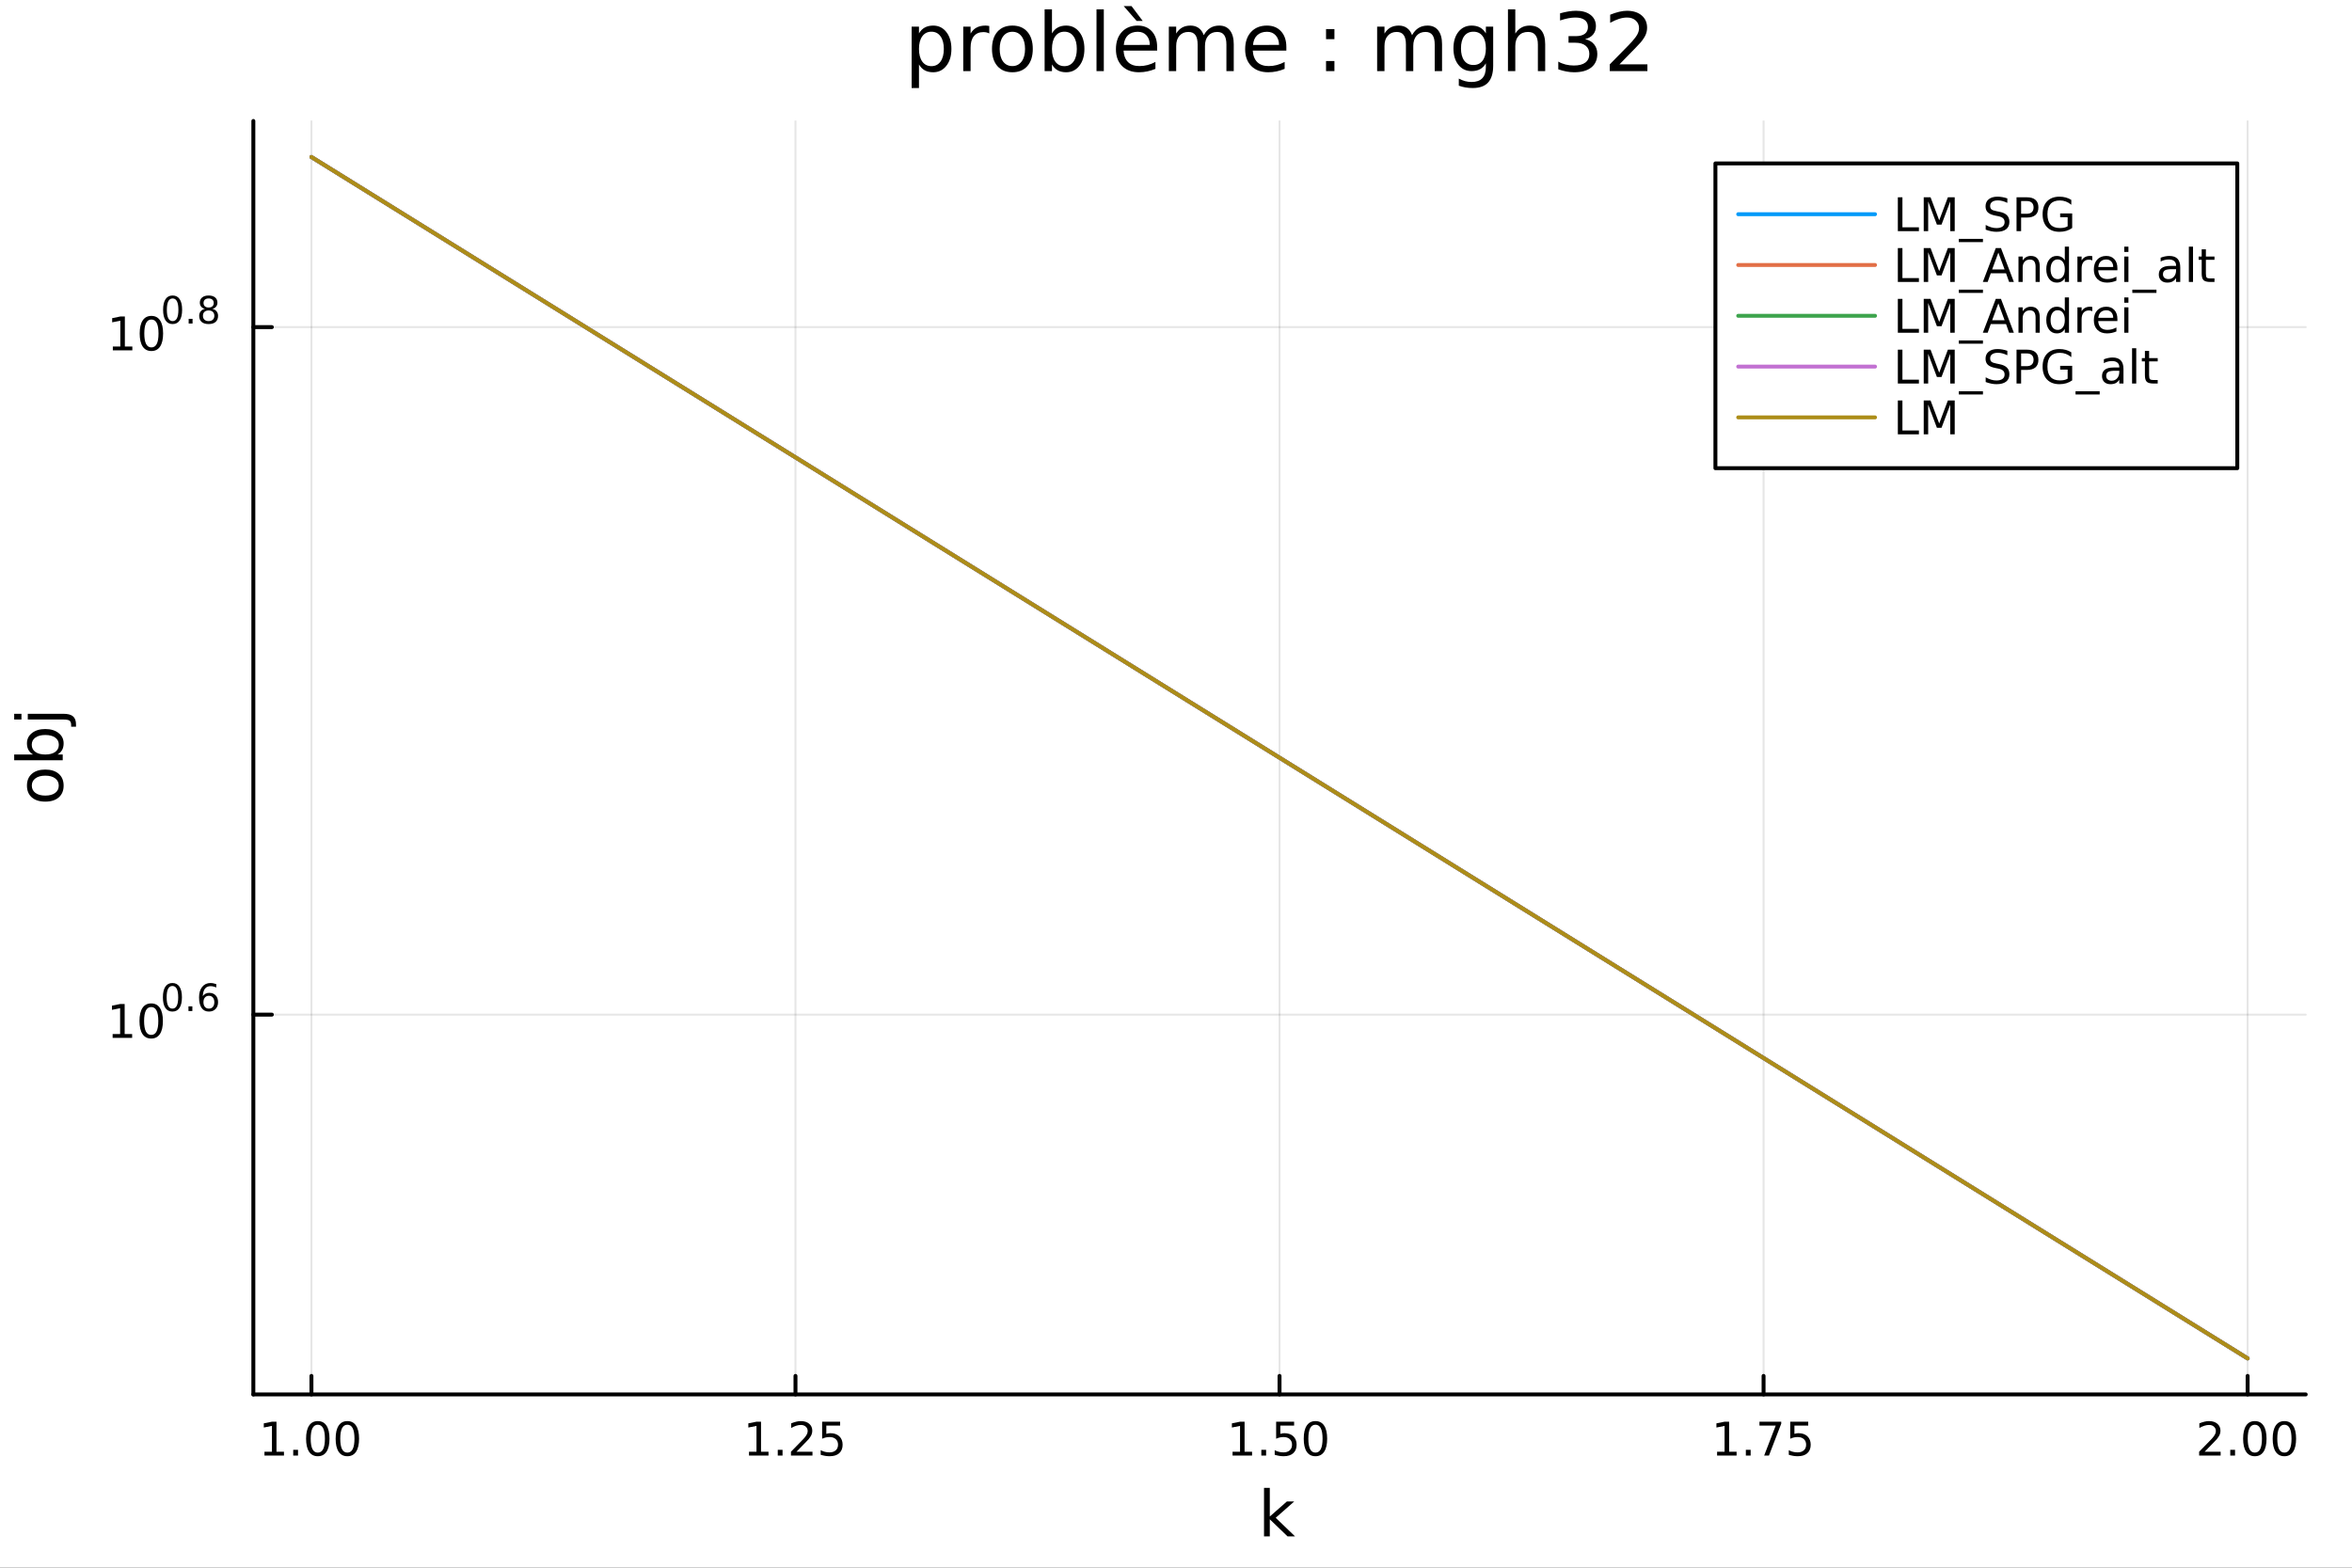 <?xml version="1.0" encoding="utf-8"?>
<svg xmlns="http://www.w3.org/2000/svg" xmlns:xlink="http://www.w3.org/1999/xlink" width="600" height="400" viewBox="0 0 2400 1600">
<rect x="0" y="0" width="2400" height="1600" fill="#333333" stroke="none"/>
<defs>
  <clipPath id="clip770">
    <rect x="0" y="0" width="2400" height="1600"/>
  </clipPath>
</defs>
<path clip-path="url(#clip770)" d="M0 1600 L2400 1600 L2400 0 L0 0  Z" fill="#ffffff" fill-rule="evenodd" fill-opacity="1"/>
<defs>
  <clipPath id="clip771">
    <rect x="480" y="0" width="1681" height="1600"/>
  </clipPath>
</defs>
<path clip-path="url(#clip770)" d="M258.519 1423.18 L2352.76 1423.18 L2352.76 123.472 L258.519 123.472  Z" fill="#ffffff" fill-rule="evenodd" fill-opacity="1"/>
<defs>
  <clipPath id="clip772">
    <rect x="258" y="123" width="2095" height="1301"/>
  </clipPath>
</defs>
<polyline clip-path="url(#clip772)" style="stroke:#000000; stroke-linecap:round; stroke-linejoin:round; stroke-width:2; stroke-opacity:0.1; fill:none" points="317.79,1423.18 317.79,123.472 "/>
<polyline clip-path="url(#clip772)" style="stroke:#000000; stroke-linecap:round; stroke-linejoin:round; stroke-width:2; stroke-opacity:0.1; fill:none" points="811.714,1423.18 811.714,123.472 "/>
<polyline clip-path="url(#clip772)" style="stroke:#000000; stroke-linecap:round; stroke-linejoin:round; stroke-width:2; stroke-opacity:0.1; fill:none" points="1305.64,1423.18 1305.64,123.472 "/>
<polyline clip-path="url(#clip772)" style="stroke:#000000; stroke-linecap:round; stroke-linejoin:round; stroke-width:2; stroke-opacity:0.1; fill:none" points="1799.56,1423.18 1799.56,123.472 "/>
<polyline clip-path="url(#clip772)" style="stroke:#000000; stroke-linecap:round; stroke-linejoin:round; stroke-width:2; stroke-opacity:0.1; fill:none" points="2293.49,1423.18 2293.49,123.472 "/>
<polyline clip-path="url(#clip770)" style="stroke:#000000; stroke-linecap:round; stroke-linejoin:round; stroke-width:4; stroke-opacity:1; fill:none" points="258.519,1423.18 2352.76,1423.18 "/>
<polyline clip-path="url(#clip770)" style="stroke:#000000; stroke-linecap:round; stroke-linejoin:round; stroke-width:4; stroke-opacity:1; fill:none" points="317.79,1423.18 317.79,1404.28 "/>
<polyline clip-path="url(#clip770)" style="stroke:#000000; stroke-linecap:round; stroke-linejoin:round; stroke-width:4; stroke-opacity:1; fill:none" points="811.714,1423.18 811.714,1404.28 "/>
<polyline clip-path="url(#clip770)" style="stroke:#000000; stroke-linecap:round; stroke-linejoin:round; stroke-width:4; stroke-opacity:1; fill:none" points="1305.64,1423.18 1305.64,1404.28 "/>
<polyline clip-path="url(#clip770)" style="stroke:#000000; stroke-linecap:round; stroke-linejoin:round; stroke-width:4; stroke-opacity:1; fill:none" points="1799.56,1423.18 1799.56,1404.28 "/>
<polyline clip-path="url(#clip770)" style="stroke:#000000; stroke-linecap:round; stroke-linejoin:round; stroke-width:4; stroke-opacity:1; fill:none" points="2293.49,1423.18 2293.49,1404.28 "/>
<path clip-path="url(#clip770)" d="M269.862 1481.64 L277.501 1481.64 L277.501 1455.28 L269.191 1456.95 L269.191 1452.69 L277.455 1451.02 L282.13 1451.02 L282.13 1481.64 L289.769 1481.64 L289.769 1485.58 L269.862 1485.58 L269.862 1481.64 Z" fill="#000000" fill-rule="nonzero" fill-opacity="1" /><path clip-path="url(#clip770)" d="M299.214 1479.7 L304.098 1479.7 L304.098 1485.58 L299.214 1485.58 L299.214 1479.7 Z" fill="#000000" fill-rule="nonzero" fill-opacity="1" /><path clip-path="url(#clip770)" d="M324.283 1454.1 Q320.672 1454.1 318.843 1457.66 Q317.038 1461.2 317.038 1468.33 Q317.038 1475.44 318.843 1479.01 Q320.672 1482.55 324.283 1482.55 Q327.917 1482.55 329.723 1479.01 Q331.551 1475.44 331.551 1468.33 Q331.551 1461.2 329.723 1457.66 Q327.917 1454.1 324.283 1454.1 M324.283 1450.39 Q330.093 1450.39 333.149 1455 Q336.227 1459.58 336.227 1468.33 Q336.227 1477.06 333.149 1481.67 Q330.093 1486.25 324.283 1486.25 Q318.473 1486.25 315.394 1481.67 Q312.339 1477.06 312.339 1468.33 Q312.339 1459.58 315.394 1455 Q318.473 1450.39 324.283 1450.39 Z" fill="#000000" fill-rule="nonzero" fill-opacity="1" /><path clip-path="url(#clip770)" d="M354.445 1454.1 Q350.834 1454.1 349.005 1457.66 Q347.2 1461.2 347.2 1468.33 Q347.2 1475.44 349.005 1479.01 Q350.834 1482.55 354.445 1482.55 Q358.079 1482.55 359.885 1479.01 Q361.713 1475.44 361.713 1468.33 Q361.713 1461.2 359.885 1457.66 Q358.079 1454.1 354.445 1454.1 M354.445 1450.39 Q360.255 1450.39 363.311 1455 Q366.389 1459.58 366.389 1468.33 Q366.389 1477.06 363.311 1481.67 Q360.255 1486.25 354.445 1486.25 Q348.635 1486.25 345.556 1481.67 Q342.5 1477.06 342.5 1468.33 Q342.5 1459.58 345.556 1455 Q348.635 1450.39 354.445 1450.39 Z" fill="#000000" fill-rule="nonzero" fill-opacity="1" /><path clip-path="url(#clip770)" d="M764.283 1481.64 L771.922 1481.64 L771.922 1455.28 L763.612 1456.95 L763.612 1452.69 L771.876 1451.02 L776.552 1451.02 L776.552 1481.64 L784.191 1481.64 L784.191 1485.58 L764.283 1485.58 L764.283 1481.64 Z" fill="#000000" fill-rule="nonzero" fill-opacity="1" /><path clip-path="url(#clip770)" d="M793.635 1479.7 L798.519 1479.7 L798.519 1485.58 L793.635 1485.58 L793.635 1479.7 Z" fill="#000000" fill-rule="nonzero" fill-opacity="1" /><path clip-path="url(#clip770)" d="M812.732 1481.64 L829.052 1481.64 L829.052 1485.58 L807.107 1485.58 L807.107 1481.64 Q809.769 1478.89 814.353 1474.26 Q818.959 1469.61 820.14 1468.27 Q822.385 1465.74 823.265 1464.01 Q824.167 1462.25 824.167 1460.56 Q824.167 1457.8 822.223 1456.07 Q820.302 1454.33 817.2 1454.33 Q815.001 1454.33 812.547 1455.09 Q810.117 1455.86 807.339 1457.41 L807.339 1452.69 Q810.163 1451.55 812.617 1450.97 Q815.07 1450.39 817.107 1450.39 Q822.478 1450.39 825.672 1453.08 Q828.866 1455.77 828.866 1460.26 Q828.866 1462.39 828.056 1464.31 Q827.269 1466.2 825.163 1468.8 Q824.584 1469.47 821.482 1472.69 Q818.38 1475.88 812.732 1481.64 Z" fill="#000000" fill-rule="nonzero" fill-opacity="1" /><path clip-path="url(#clip770)" d="M838.913 1451.02 L857.269 1451.02 L857.269 1454.96 L843.195 1454.96 L843.195 1463.43 Q844.214 1463.08 845.232 1462.92 Q846.251 1462.73 847.269 1462.73 Q853.056 1462.73 856.436 1465.9 Q859.815 1469.08 859.815 1474.49 Q859.815 1480.07 856.343 1483.17 Q852.871 1486.25 846.552 1486.25 Q844.376 1486.25 842.107 1485.88 Q839.862 1485.51 837.454 1484.77 L837.454 1480.07 Q839.538 1481.2 841.76 1481.76 Q843.982 1482.32 846.459 1482.32 Q850.464 1482.32 852.801 1480.21 Q855.139 1478.1 855.139 1474.49 Q855.139 1470.88 852.801 1468.77 Q850.464 1466.67 846.459 1466.67 Q844.584 1466.67 842.709 1467.08 Q840.857 1467.5 838.913 1468.38 L838.913 1451.02 Z" fill="#000000" fill-rule="nonzero" fill-opacity="1" /><path clip-path="url(#clip770)" d="M1257.71 1481.64 L1265.35 1481.64 L1265.35 1455.28 L1257.04 1456.95 L1257.04 1452.69 L1265.3 1451.02 L1269.98 1451.02 L1269.98 1481.64 L1277.62 1481.64 L1277.62 1485.58 L1257.71 1485.58 L1257.71 1481.64 Z" fill="#000000" fill-rule="nonzero" fill-opacity="1" /><path clip-path="url(#clip770)" d="M1287.06 1479.7 L1291.95 1479.7 L1291.95 1485.58 L1287.06 1485.58 L1287.06 1479.7 Z" fill="#000000" fill-rule="nonzero" fill-opacity="1" /><path clip-path="url(#clip770)" d="M1302.18 1451.02 L1320.53 1451.02 L1320.53 1454.96 L1306.46 1454.96 L1306.46 1463.43 Q1307.48 1463.08 1308.5 1462.92 Q1309.51 1462.73 1310.53 1462.73 Q1316.32 1462.73 1319.7 1465.9 Q1323.08 1469.08 1323.08 1474.49 Q1323.08 1480.07 1319.61 1483.17 Q1316.14 1486.25 1309.82 1486.25 Q1307.64 1486.25 1305.37 1485.88 Q1303.13 1485.51 1300.72 1484.77 L1300.72 1480.07 Q1302.8 1481.2 1305.02 1481.76 Q1307.25 1482.32 1309.72 1482.32 Q1313.73 1482.32 1316.07 1480.21 Q1318.4 1478.1 1318.4 1474.49 Q1318.4 1470.88 1316.07 1468.77 Q1313.73 1466.67 1309.72 1466.67 Q1307.85 1466.67 1305.97 1467.08 Q1304.12 1467.5 1302.18 1468.38 L1302.18 1451.02 Z" fill="#000000" fill-rule="nonzero" fill-opacity="1" /><path clip-path="url(#clip770)" d="M1342.29 1454.1 Q1338.68 1454.1 1336.85 1457.66 Q1335.05 1461.2 1335.05 1468.33 Q1335.05 1475.44 1336.85 1479.01 Q1338.68 1482.55 1342.29 1482.55 Q1345.93 1482.55 1347.73 1479.01 Q1349.56 1475.44 1349.56 1468.33 Q1349.56 1461.2 1347.73 1457.66 Q1345.93 1454.1 1342.29 1454.1 M1342.29 1450.39 Q1348.1 1450.39 1351.16 1455 Q1354.24 1459.58 1354.24 1468.33 Q1354.24 1477.06 1351.16 1481.67 Q1348.1 1486.25 1342.29 1486.25 Q1336.48 1486.25 1333.4 1481.67 Q1330.35 1477.06 1330.35 1468.33 Q1330.35 1459.58 1333.4 1455 Q1336.48 1450.39 1342.29 1450.39 Z" fill="#000000" fill-rule="nonzero" fill-opacity="1" /><path clip-path="url(#clip770)" d="M1752.13 1481.64 L1759.77 1481.64 L1759.77 1455.28 L1751.46 1456.95 L1751.46 1452.69 L1759.72 1451.02 L1764.4 1451.02 L1764.4 1481.64 L1772.04 1481.64 L1772.04 1485.58 L1752.13 1485.58 L1752.13 1481.64 Z" fill="#000000" fill-rule="nonzero" fill-opacity="1" /><path clip-path="url(#clip770)" d="M1781.48 1479.7 L1786.37 1479.7 L1786.37 1485.58 L1781.48 1485.58 L1781.48 1479.7 Z" fill="#000000" fill-rule="nonzero" fill-opacity="1" /><path clip-path="url(#clip770)" d="M1795.37 1451.02 L1817.59 1451.02 L1817.59 1453.01 L1805.05 1485.58 L1800.16 1485.58 L1811.97 1454.96 L1795.37 1454.96 L1795.37 1451.02 Z" fill="#000000" fill-rule="nonzero" fill-opacity="1" /><path clip-path="url(#clip770)" d="M1826.76 1451.02 L1845.12 1451.02 L1845.12 1454.96 L1831.04 1454.96 L1831.04 1463.43 Q1832.06 1463.08 1833.08 1462.92 Q1834.1 1462.73 1835.12 1462.73 Q1840.9 1462.73 1844.28 1465.9 Q1847.66 1469.08 1847.66 1474.49 Q1847.66 1480.07 1844.19 1483.17 Q1840.72 1486.25 1834.4 1486.25 Q1832.22 1486.25 1829.95 1485.88 Q1827.71 1485.51 1825.3 1484.77 L1825.3 1480.07 Q1827.39 1481.2 1829.61 1481.76 Q1831.83 1482.32 1834.31 1482.32 Q1838.31 1482.32 1840.65 1480.21 Q1842.99 1478.1 1842.99 1474.49 Q1842.99 1470.88 1840.65 1468.77 Q1838.31 1466.67 1834.31 1466.67 Q1832.43 1466.67 1830.56 1467.08 Q1828.7 1467.5 1826.76 1468.38 L1826.76 1451.02 Z" fill="#000000" fill-rule="nonzero" fill-opacity="1" /><path clip-path="url(#clip770)" d="M2249.64 1481.64 L2265.96 1481.64 L2265.96 1485.58 L2244.02 1485.58 L2244.02 1481.64 Q2246.68 1478.89 2251.26 1474.26 Q2255.87 1469.61 2257.05 1468.27 Q2259.3 1465.74 2260.18 1464.01 Q2261.08 1462.25 2261.08 1460.56 Q2261.08 1457.8 2259.13 1456.07 Q2257.21 1454.33 2254.11 1454.33 Q2251.91 1454.33 2249.46 1455.09 Q2247.03 1455.86 2244.25 1457.41 L2244.25 1452.69 Q2247.07 1451.55 2249.53 1450.97 Q2251.98 1450.39 2254.02 1450.39 Q2259.39 1450.39 2262.58 1453.08 Q2265.78 1455.77 2265.78 1460.26 Q2265.78 1462.39 2264.97 1464.31 Q2264.18 1466.2 2262.07 1468.8 Q2261.49 1469.47 2258.39 1472.69 Q2255.29 1475.88 2249.64 1481.64 Z" fill="#000000" fill-rule="nonzero" fill-opacity="1" /><path clip-path="url(#clip770)" d="M2275.78 1479.7 L2280.66 1479.7 L2280.66 1485.58 L2275.78 1485.58 L2275.78 1479.7 Z" fill="#000000" fill-rule="nonzero" fill-opacity="1" /><path clip-path="url(#clip770)" d="M2300.85 1454.1 Q2297.24 1454.1 2295.41 1457.66 Q2293.6 1461.2 2293.6 1468.33 Q2293.6 1475.44 2295.41 1479.01 Q2297.24 1482.55 2300.85 1482.55 Q2304.48 1482.55 2306.29 1479.01 Q2308.11 1475.44 2308.11 1468.33 Q2308.11 1461.2 2306.29 1457.66 Q2304.48 1454.1 2300.85 1454.1 M2300.85 1450.39 Q2306.66 1450.39 2309.71 1455 Q2312.79 1459.58 2312.79 1468.33 Q2312.79 1477.06 2309.71 1481.67 Q2306.66 1486.25 2300.85 1486.25 Q2295.04 1486.25 2291.96 1481.67 Q2288.9 1477.06 2288.9 1468.33 Q2288.9 1459.58 2291.96 1455 Q2295.04 1450.39 2300.85 1450.39 Z" fill="#000000" fill-rule="nonzero" fill-opacity="1" /><path clip-path="url(#clip770)" d="M2331.01 1454.1 Q2327.4 1454.1 2325.57 1457.66 Q2323.76 1461.2 2323.76 1468.33 Q2323.76 1475.44 2325.57 1479.01 Q2327.4 1482.55 2331.01 1482.55 Q2334.64 1482.55 2336.45 1479.01 Q2338.28 1475.44 2338.28 1468.33 Q2338.28 1461.2 2336.45 1457.66 Q2334.64 1454.1 2331.01 1454.1 M2331.01 1450.39 Q2336.82 1450.39 2339.87 1455 Q2342.95 1459.58 2342.95 1468.33 Q2342.95 1477.06 2339.87 1481.67 Q2336.82 1486.25 2331.01 1486.25 Q2325.2 1486.25 2322.12 1481.67 Q2319.06 1477.06 2319.06 1468.33 Q2319.06 1459.58 2322.12 1455 Q2325.2 1450.39 2331.01 1450.39 Z" fill="#000000" fill-rule="nonzero" fill-opacity="1" /><path clip-path="url(#clip770)" d="M1289.82 1518.52 L1295.71 1518.52 L1295.71 1547.77 L1313.18 1532.4 L1320.66 1532.4 L1301.75 1549.07 L1321.46 1568.04 L1313.82 1568.04 L1295.71 1550.63 L1295.71 1568.04 L1289.82 1568.04 L1289.82 1518.52 Z" fill="#000000" fill-rule="nonzero" fill-opacity="1" /><polyline clip-path="url(#clip772)" style="stroke:#000000; stroke-linecap:round; stroke-linejoin:round; stroke-width:2; stroke-opacity:0.1; fill:none" points="258.519,1035.55 2352.76,1035.55 "/>
<polyline clip-path="url(#clip772)" style="stroke:#000000; stroke-linecap:round; stroke-linejoin:round; stroke-width:2; stroke-opacity:0.1; fill:none" points="258.519,333.87 2352.76,333.87 "/>
<polyline clip-path="url(#clip770)" style="stroke:#000000; stroke-linecap:round; stroke-linejoin:round; stroke-width:4; stroke-opacity:1; fill:none" points="258.519,1423.18 258.519,123.472 "/>
<polyline clip-path="url(#clip770)" style="stroke:#000000; stroke-linecap:round; stroke-linejoin:round; stroke-width:4; stroke-opacity:1; fill:none" points="258.519,1035.55 277.417,1035.55 "/>
<polyline clip-path="url(#clip770)" style="stroke:#000000; stroke-linecap:round; stroke-linejoin:round; stroke-width:4; stroke-opacity:1; fill:none" points="258.519,333.87 277.417,333.87 "/>
<path clip-path="url(#clip770)" d="M114.931 1055.35 L122.57 1055.35 L122.57 1028.98 L114.26 1030.65 L114.26 1026.39 L122.524 1024.72 L127.2 1024.72 L127.2 1055.35 L134.839 1055.35 L134.839 1059.28 L114.931 1059.28 L114.931 1055.35 Z" fill="#000000" fill-rule="nonzero" fill-opacity="1" /><path clip-path="url(#clip770)" d="M154.283 1027.8 Q150.672 1027.8 148.843 1031.36 Q147.038 1034.91 147.038 1042.04 Q147.038 1049.14 148.843 1052.71 Q150.672 1056.25 154.283 1056.25 Q157.917 1056.25 159.723 1052.71 Q161.552 1049.14 161.552 1042.04 Q161.552 1034.91 159.723 1031.36 Q157.917 1027.8 154.283 1027.8 M154.283 1024.1 Q160.093 1024.1 163.149 1028.7 Q166.227 1033.29 166.227 1042.04 Q166.227 1050.76 163.149 1055.37 Q160.093 1059.95 154.283 1059.95 Q148.473 1059.95 145.394 1055.37 Q142.339 1050.76 142.339 1042.04 Q142.339 1033.29 145.394 1028.7 Q148.473 1024.1 154.283 1024.1 Z" fill="#000000" fill-rule="nonzero" fill-opacity="1" /><path clip-path="url(#clip770)" d="M175.932 1006.29 Q172.998 1006.29 171.512 1009.19 Q170.045 1012.07 170.045 1017.86 Q170.045 1023.63 171.512 1026.53 Q172.998 1029.41 175.932 1029.41 Q178.885 1029.41 180.352 1026.53 Q181.838 1023.63 181.838 1017.86 Q181.838 1012.07 180.352 1009.19 Q178.885 1006.29 175.932 1006.29 M175.932 1003.28 Q180.653 1003.28 183.136 1007.03 Q185.637 1010.75 185.637 1017.86 Q185.637 1024.95 183.136 1028.69 Q180.653 1032.42 175.932 1032.42 Q171.212 1032.42 168.71 1028.69 Q166.227 1024.95 166.227 1017.86 Q166.227 1010.75 168.71 1007.03 Q171.212 1003.28 175.932 1003.28 Z" fill="#000000" fill-rule="nonzero" fill-opacity="1" /><path clip-path="url(#clip770)" d="M192.314 1027.09 L196.282 1027.09 L196.282 1031.87 L192.314 1031.87 L192.314 1027.09 Z" fill="#000000" fill-rule="nonzero" fill-opacity="1" /><path clip-path="url(#clip770)" d="M213.153 1016.32 Q210.595 1016.32 209.09 1018.07 Q207.605 1019.82 207.605 1022.86 Q207.605 1025.89 209.09 1027.66 Q210.595 1029.41 213.153 1029.41 Q215.711 1029.41 217.197 1027.66 Q218.701 1025.89 218.701 1022.86 Q218.701 1019.82 217.197 1018.07 Q215.711 1016.32 213.153 1016.32 M220.695 1004.41 L220.695 1007.87 Q219.265 1007.2 217.798 1006.84 Q216.35 1006.48 214.921 1006.48 Q211.159 1006.48 209.166 1009.02 Q207.191 1011.56 206.909 1016.69 Q208.018 1015.06 209.692 1014.19 Q211.366 1013.31 213.379 1013.31 Q217.61 1013.31 220.055 1015.88 Q222.519 1018.44 222.519 1022.86 Q222.519 1027.19 219.961 1029.8 Q217.403 1032.42 213.153 1032.42 Q208.282 1032.42 205.705 1028.69 Q203.128 1024.95 203.128 1017.86 Q203.128 1011.2 206.288 1007.25 Q209.448 1003.28 214.77 1003.28 Q216.2 1003.28 217.648 1003.57 Q219.115 1003.85 220.695 1004.41 Z" fill="#000000" fill-rule="nonzero" fill-opacity="1" /><path clip-path="url(#clip770)" d="M115.138 353.663 L122.777 353.663 L122.777 327.297 L114.467 328.964 L114.467 324.705 L122.731 323.038 L127.407 323.038 L127.407 353.663 L135.046 353.663 L135.046 357.598 L115.138 357.598 L115.138 353.663 Z" fill="#000000" fill-rule="nonzero" fill-opacity="1" /><path clip-path="url(#clip770)" d="M154.49 326.117 Q150.879 326.117 149.05 329.681 Q147.245 333.223 147.245 340.353 Q147.245 347.459 149.05 351.024 Q150.879 354.566 154.49 354.566 Q158.124 354.566 159.93 351.024 Q161.758 347.459 161.758 340.353 Q161.758 333.223 159.93 329.681 Q158.124 326.117 154.49 326.117 M154.49 322.413 Q160.3 322.413 163.356 327.019 Q166.434 331.603 166.434 340.353 Q166.434 349.079 163.356 353.686 Q160.3 358.269 154.49 358.269 Q148.68 358.269 145.601 353.686 Q142.546 349.079 142.546 340.353 Q142.546 331.603 145.601 327.019 Q148.68 322.413 154.49 322.413 Z" fill="#000000" fill-rule="nonzero" fill-opacity="1" /><path clip-path="url(#clip770)" d="M176.139 304.609 Q173.205 304.609 171.719 307.505 Q170.252 310.383 170.252 316.176 Q170.252 321.95 171.719 324.846 Q173.205 327.724 176.139 327.724 Q179.092 327.724 180.559 324.846 Q182.045 321.95 182.045 316.176 Q182.045 310.383 180.559 307.505 Q179.092 304.609 176.139 304.609 M176.139 301.6 Q180.86 301.6 183.343 305.342 Q185.844 309.066 185.844 316.176 Q185.844 323.266 183.343 327.009 Q180.86 330.733 176.139 330.733 Q171.418 330.733 168.917 327.009 Q166.434 323.266 166.434 316.176 Q166.434 309.066 168.917 305.342 Q171.418 301.6 176.139 301.6 Z" fill="#000000" fill-rule="nonzero" fill-opacity="1" /><path clip-path="url(#clip770)" d="M192.521 325.41 L196.489 325.41 L196.489 330.188 L192.521 330.188 L192.521 325.41 Z" fill="#000000" fill-rule="nonzero" fill-opacity="1" /><path clip-path="url(#clip770)" d="M212.89 316.853 Q210.181 316.853 208.62 318.301 Q207.078 319.749 207.078 322.288 Q207.078 324.827 208.62 326.276 Q210.181 327.724 212.89 327.724 Q215.598 327.724 217.159 326.276 Q218.72 324.809 218.72 322.288 Q218.72 319.749 217.159 318.301 Q215.617 316.853 212.89 316.853 M209.09 315.235 Q206.645 314.634 205.272 312.96 Q203.918 311.286 203.918 308.878 Q203.918 305.512 206.307 303.556 Q208.714 301.6 212.89 301.6 Q217.084 301.6 219.472 303.556 Q221.861 305.512 221.861 308.878 Q221.861 311.286 220.488 312.96 Q219.134 314.634 216.708 315.235 Q219.453 315.875 220.977 317.737 Q222.519 319.599 222.519 322.288 Q222.519 326.37 220.018 328.551 Q217.535 330.733 212.89 330.733 Q208.244 330.733 205.743 328.551 Q203.26 326.37 203.26 322.288 Q203.26 319.599 204.802 317.737 Q206.344 315.875 209.09 315.235 M207.699 309.236 Q207.699 311.417 209.053 312.64 Q210.426 313.862 212.89 313.862 Q215.335 313.862 216.708 312.64 Q218.099 311.417 218.099 309.236 Q218.099 307.054 216.708 305.832 Q215.335 304.609 212.89 304.609 Q210.426 304.609 209.053 305.832 Q207.699 307.054 207.699 309.236 Z" fill="#000000" fill-rule="nonzero" fill-opacity="1" /><path clip-path="url(#clip770)" d="M32.462 801.797 Q32.462 806.507 36.154 809.244 Q39.815 811.982 46.212 811.982 Q52.609 811.982 56.302 809.276 Q59.962 806.539 59.962 801.797 Q59.962 797.118 56.27 794.381 Q52.578 791.643 46.212 791.643 Q39.878 791.643 36.186 794.381 Q32.462 797.118 32.462 801.797 M27.497 801.797 Q27.497 794.158 32.462 789.797 Q37.427 785.437 46.212 785.437 Q54.965 785.437 59.962 789.797 Q64.927 794.158 64.927 801.797 Q64.927 809.467 59.962 813.828 Q54.965 818.156 46.212 818.156 Q37.427 818.156 32.462 813.828 Q27.497 809.467 27.497 801.797 Z" fill="#000000" fill-rule="nonzero" fill-opacity="1" /><path clip-path="url(#clip770)" d="M46.212 750.139 Q39.751 750.139 36.09 752.812 Q32.398 755.454 32.398 760.101 Q32.398 764.748 36.09 767.422 Q39.751 770.064 46.212 770.064 Q52.673 770.064 56.365 767.422 Q60.026 764.748 60.026 760.101 Q60.026 755.454 56.365 752.812 Q52.673 750.139 46.212 750.139 M33.767 770.064 Q30.584 768.218 29.056 765.417 Q27.497 762.584 27.497 758.669 Q27.497 752.176 32.653 748.134 Q37.809 744.06 46.212 744.06 Q54.615 744.06 59.771 748.134 Q64.927 752.176 64.927 758.669 Q64.927 762.584 63.399 765.417 Q61.84 768.218 58.657 770.064 L64.004 770.064 L64.004 775.952 L14.479 775.952 L14.479 770.064 L33.767 770.064 Z" fill="#000000" fill-rule="nonzero" fill-opacity="1" /><path clip-path="url(#clip770)" d="M28.356 734.352 L28.356 728.495 L64.641 728.495 Q71.452 728.495 74.508 731.105 Q77.563 733.684 77.563 739.445 L77.563 741.673 L72.598 741.673 L72.598 740.113 Q72.598 736.771 71.038 735.561 Q69.51 734.352 64.641 734.352 L28.356 734.352 M14.479 734.352 L14.479 728.495 L21.895 728.495 L21.895 734.352 L14.479 734.352 Z" fill="#000000" fill-rule="nonzero" fill-opacity="1" /><path clip-path="url(#clip770)" d="M937.734 65.77 L937.734 89.833 L930.24 89.833 L930.24 27.206 L937.734 27.206 L937.734 34.092 Q940.084 30.041 943.649 28.097 Q947.254 26.112 952.237 26.112 Q960.5 26.112 965.645 32.675 Q970.83 39.237 970.83 49.931 Q970.83 60.626 965.645 67.188 Q960.5 73.751 952.237 73.751 Q947.254 73.751 943.649 71.806 Q940.084 69.821 937.734 65.77 M963.093 49.931 Q963.093 41.708 959.69 37.05 Q956.328 32.35 950.414 32.35 Q944.499 32.35 941.097 37.05 Q937.734 41.708 937.734 49.931 Q937.734 58.155 941.097 62.854 Q944.499 67.512 950.414 67.512 Q956.328 67.512 959.69 62.854 Q963.093 58.155 963.093 49.931 Z" fill="#000000" fill-rule="nonzero" fill-opacity="1" /><path clip-path="url(#clip770)" d="M1009.48 34.173 Q1008.22 33.444 1006.72 33.12 Q1005.26 32.756 1003.48 32.756 Q997.161 32.756 993.758 36.888 Q990.396 40.979 990.396 48.676 L990.396 72.576 L982.902 72.576 L982.902 27.206 L990.396 27.206 L990.396 34.254 Q992.746 30.122 996.513 28.138 Q1000.28 26.112 1005.67 26.112 Q1006.44 26.112 1007.37 26.234 Q1008.3 26.315 1009.44 26.517 L1009.48 34.173 Z" fill="#000000" fill-rule="nonzero" fill-opacity="1" /><path clip-path="url(#clip770)" d="M1033.05 32.431 Q1027.06 32.431 1023.57 37.131 Q1020.09 41.789 1020.09 49.931 Q1020.09 58.074 1023.53 62.773 Q1027.02 67.431 1033.05 67.431 Q1039.01 67.431 1042.49 62.732 Q1045.97 58.033 1045.97 49.931 Q1045.97 41.87 1042.49 37.171 Q1039.01 32.431 1033.05 32.431 M1033.05 26.112 Q1042.77 26.112 1048.32 32.431 Q1053.87 38.751 1053.87 49.931 Q1053.87 61.071 1048.32 67.431 Q1042.77 73.751 1033.05 73.751 Q1023.29 73.751 1017.74 67.431 Q1012.23 61.071 1012.23 49.931 Q1012.23 38.751 1017.74 32.431 Q1023.29 26.112 1033.05 26.112 Z" fill="#000000" fill-rule="nonzero" fill-opacity="1" /><path clip-path="url(#clip770)" d="M1098.8 49.931 Q1098.8 41.708 1095.4 37.05 Q1092.03 32.35 1086.12 32.35 Q1080.2 32.35 1076.8 37.05 Q1073.44 41.708 1073.44 49.931 Q1073.44 58.155 1076.8 62.854 Q1080.2 67.512 1086.12 67.512 Q1092.03 67.512 1095.4 62.854 Q1098.8 58.155 1098.8 49.931 M1073.44 34.092 Q1075.79 30.041 1079.35 28.097 Q1082.96 26.112 1087.94 26.112 Q1096.21 26.112 1101.35 32.675 Q1106.54 39.237 1106.54 49.931 Q1106.54 60.626 1101.35 67.188 Q1096.21 73.751 1087.94 73.751 Q1082.96 73.751 1079.35 71.806 Q1075.79 69.821 1073.44 65.77 L1073.44 72.576 L1065.95 72.576 L1065.95 9.544 L1073.44 9.544 L1073.44 34.092 Z" fill="#000000" fill-rule="nonzero" fill-opacity="1" /><path clip-path="url(#clip770)" d="M1118.89 9.544 L1126.34 9.544 L1126.34 72.576 L1118.89 72.576 L1118.89 9.544 Z" fill="#000000" fill-rule="nonzero" fill-opacity="1" /><path clip-path="url(#clip770)" d="M1180.75 48.028 L1180.75 51.673 L1146.48 51.673 Q1146.96 59.37 1151.1 63.421 Q1155.27 67.431 1162.68 67.431 Q1166.98 67.431 1170.99 66.378 Q1175.04 65.325 1179.01 63.218 L1179.01 70.267 Q1175 71.968 1170.78 72.86 Q1166.57 73.751 1162.24 73.751 Q1151.38 73.751 1145.02 67.431 Q1138.7 61.112 1138.7 50.337 Q1138.7 39.197 1144.7 32.675 Q1150.73 26.112 1160.94 26.112 Q1170.09 26.112 1175.4 32.026 Q1180.75 37.9 1180.75 48.028 M1173.29 45.84 Q1173.21 39.723 1169.85 36.077 Q1166.53 32.431 1161.02 32.431 Q1154.78 32.431 1151.01 35.956 Q1147.29 39.48 1146.72 45.88 L1173.29 45.84 M1154.62 6.222 L1166.04 21.373 L1159.85 21.373 L1146.64 6.222 L1154.62 6.222 Z" fill="#000000" fill-rule="nonzero" fill-opacity="1" /><path clip-path="url(#clip770)" d="M1228.31 35.915 Q1231.1 30.892 1234.99 28.502 Q1238.88 26.112 1244.14 26.112 Q1251.23 26.112 1255.08 31.095 Q1258.93 36.037 1258.93 45.192 L1258.93 72.576 L1251.44 72.576 L1251.44 45.435 Q1251.44 38.913 1249.13 35.753 Q1246.82 32.594 1242.08 32.594 Q1236.29 32.594 1232.92 36.442 Q1229.56 40.29 1229.56 46.934 L1229.56 72.576 L1222.07 72.576 L1222.07 45.435 Q1222.07 38.873 1219.76 35.753 Q1217.45 32.594 1212.63 32.594 Q1206.92 32.594 1203.55 36.482 Q1200.19 40.331 1200.19 46.934 L1200.19 72.576 L1192.7 72.576 L1192.7 27.206 L1200.19 27.206 L1200.19 34.254 Q1202.74 30.082 1206.31 28.097 Q1209.87 26.112 1214.78 26.112 Q1219.72 26.112 1223.16 28.624 Q1226.64 31.135 1228.31 35.915 Z" fill="#000000" fill-rule="nonzero" fill-opacity="1" /><path clip-path="url(#clip770)" d="M1312.61 48.028 L1312.61 51.673 L1278.33 51.673 Q1278.82 59.37 1282.95 63.421 Q1287.12 67.431 1294.54 67.431 Q1298.83 67.431 1302.84 66.378 Q1306.89 65.325 1310.86 63.218 L1310.86 70.267 Q1306.85 71.968 1302.64 72.86 Q1298.43 73.751 1294.09 73.751 Q1283.24 73.751 1276.88 67.431 Q1270.56 61.112 1270.56 50.337 Q1270.56 39.197 1276.55 32.675 Q1282.59 26.112 1292.8 26.112 Q1301.95 26.112 1307.26 32.026 Q1312.61 37.9 1312.61 48.028 M1305.15 45.84 Q1305.07 39.723 1301.71 36.077 Q1298.39 32.431 1292.88 32.431 Q1286.64 32.431 1282.87 35.956 Q1279.14 39.48 1278.58 45.88 L1305.15 45.84 Z" fill="#000000" fill-rule="nonzero" fill-opacity="1" /><path clip-path="url(#clip770)" d="M1353.11 62.287 L1361.66 62.287 L1361.66 72.576 L1353.11 72.576 L1353.11 62.287 M1353.11 29.677 L1361.66 29.677 L1361.66 39.966 L1353.11 39.966 L1353.11 29.677 Z" fill="#000000" fill-rule="nonzero" fill-opacity="1" /><path clip-path="url(#clip770)" d="M1440.86 35.915 Q1443.65 30.892 1447.54 28.502 Q1451.43 26.112 1456.7 26.112 Q1463.78 26.112 1467.63 31.095 Q1471.48 36.037 1471.48 45.192 L1471.48 72.576 L1463.99 72.576 L1463.99 45.435 Q1463.99 38.913 1461.68 35.753 Q1459.37 32.594 1454.63 32.594 Q1448.84 32.594 1445.47 36.442 Q1442.11 40.29 1442.11 46.934 L1442.11 72.576 L1434.62 72.576 L1434.62 45.435 Q1434.62 38.873 1432.31 35.753 Q1430 32.594 1425.18 32.594 Q1419.47 32.594 1416.11 36.482 Q1412.74 40.331 1412.74 46.934 L1412.74 72.576 L1405.25 72.576 L1405.25 27.206 L1412.74 27.206 L1412.74 34.254 Q1415.3 30.082 1418.86 28.097 Q1422.43 26.112 1427.33 26.112 Q1432.27 26.112 1435.71 28.624 Q1439.2 31.135 1440.86 35.915 Z" fill="#000000" fill-rule="nonzero" fill-opacity="1" /><path clip-path="url(#clip770)" d="M1516.2 49.364 Q1516.2 41.263 1512.84 36.806 Q1509.52 32.35 1503.48 32.35 Q1497.49 32.35 1494.13 36.806 Q1490.8 41.263 1490.8 49.364 Q1490.8 57.426 1494.13 61.882 Q1497.49 66.338 1503.48 66.338 Q1509.52 66.338 1512.84 61.882 Q1516.2 57.426 1516.2 49.364 M1523.66 66.945 Q1523.66 78.531 1518.51 84.162 Q1513.37 89.833 1502.75 89.833 Q1498.83 89.833 1495.34 89.225 Q1491.86 88.658 1488.58 87.443 L1488.58 80.192 Q1491.86 81.974 1495.06 82.825 Q1498.26 83.675 1501.58 83.675 Q1508.91 83.675 1512.56 79.827 Q1516.2 76.019 1516.2 68.282 L1516.2 64.596 Q1513.89 68.606 1510.29 70.591 Q1506.68 72.576 1501.66 72.576 Q1493.32 72.576 1488.21 66.216 Q1483.11 59.856 1483.11 49.364 Q1483.11 38.832 1488.21 32.472 Q1493.32 26.112 1501.66 26.112 Q1506.68 26.112 1510.29 28.097 Q1513.89 30.082 1516.2 34.092 L1516.2 27.206 L1523.66 27.206 L1523.66 66.945 Z" fill="#000000" fill-rule="nonzero" fill-opacity="1" /><path clip-path="url(#clip770)" d="M1576.72 45.192 L1576.72 72.576 L1569.27 72.576 L1569.27 45.435 Q1569.27 38.994 1566.76 35.794 Q1564.25 32.594 1559.22 32.594 Q1553.19 32.594 1549.7 36.442 Q1546.22 40.29 1546.22 46.934 L1546.22 72.576 L1538.73 72.576 L1538.73 9.544 L1546.22 9.544 L1546.22 34.254 Q1548.89 30.163 1552.5 28.138 Q1556.15 26.112 1560.88 26.112 Q1568.7 26.112 1572.71 30.973 Q1576.72 35.794 1576.72 45.192 Z" fill="#000000" fill-rule="nonzero" fill-opacity="1" /><path clip-path="url(#clip770)" d="M1617.44 39.966 Q1623.31 41.222 1626.59 45.192 Q1629.91 49.162 1629.91 54.995 Q1629.91 63.948 1623.76 68.849 Q1617.6 73.751 1606.26 73.751 Q1602.45 73.751 1598.4 72.981 Q1594.39 72.252 1590.09 70.753 L1590.09 62.854 Q1593.49 64.839 1597.55 65.852 Q1601.6 66.864 1606.01 66.864 Q1613.71 66.864 1617.72 63.826 Q1621.77 60.788 1621.77 54.995 Q1621.77 49.648 1618 46.65 Q1614.28 43.612 1607.59 43.612 L1600.54 43.612 L1600.54 36.888 L1607.92 36.888 Q1613.95 36.888 1617.15 34.498 Q1620.35 32.067 1620.35 27.53 Q1620.35 22.871 1617.03 20.4 Q1613.75 17.889 1607.59 17.889 Q1604.23 17.889 1600.38 18.618 Q1596.53 19.347 1591.91 20.887 L1591.91 13.595 Q1596.57 12.299 1600.62 11.65 Q1604.72 11.002 1608.32 11.002 Q1617.64 11.002 1623.07 15.256 Q1628.49 19.469 1628.49 26.679 Q1628.49 31.702 1625.62 35.186 Q1622.74 38.629 1617.44 39.966 Z" fill="#000000" fill-rule="nonzero" fill-opacity="1" /><path clip-path="url(#clip770)" d="M1652.48 65.689 L1681.03 65.689 L1681.03 72.576 L1642.63 72.576 L1642.63 65.689 Q1647.29 60.869 1655.31 52.767 Q1663.37 44.625 1665.44 42.275 Q1669.37 37.86 1670.91 34.822 Q1672.49 31.743 1672.49 28.786 Q1672.49 23.965 1669.08 20.927 Q1665.72 17.889 1660.29 17.889 Q1656.45 17.889 1652.15 19.226 Q1647.9 20.562 1643.04 23.276 L1643.04 15.013 Q1647.98 13.028 1652.27 12.015 Q1656.57 11.002 1660.13 11.002 Q1669.53 11.002 1675.12 15.701 Q1680.71 20.4 1680.71 28.259 Q1680.71 31.986 1679.29 35.348 Q1677.92 38.67 1674.23 43.207 Q1673.22 44.382 1667.79 50.013 Q1662.36 55.603 1652.48 65.689 Z" fill="#000000" fill-rule="nonzero" fill-opacity="1" /><polyline clip-path="url(#clip772)" style="stroke:#009af9; stroke-linecap:round; stroke-linejoin:round; stroke-width:4; stroke-opacity:1; fill:none" points="317.79,160.256 2293.49,1386.4 "/>
<polyline clip-path="url(#clip772)" style="stroke:#e26f46; stroke-linecap:round; stroke-linejoin:round; stroke-width:4; stroke-opacity:1; fill:none" points="317.79,160.256 2293.49,1386.4 "/>
<polyline clip-path="url(#clip772)" style="stroke:#3da44d; stroke-linecap:round; stroke-linejoin:round; stroke-width:4; stroke-opacity:1; fill:none" points="317.79,160.256 2293.49,1386.4 "/>
<polyline clip-path="url(#clip772)" style="stroke:#c271d2; stroke-linecap:round; stroke-linejoin:round; stroke-width:4; stroke-opacity:1; fill:none" points="317.79,160.256 2293.49,1386.4 "/>
<polyline clip-path="url(#clip772)" style="stroke:#ac8d18; stroke-linecap:round; stroke-linejoin:round; stroke-width:4; stroke-opacity:1; fill:none" points="317.79,160.256 2293.49,1386.4 "/>
<path clip-path="url(#clip770)" d="M1750.42 477.836 L2282.95 477.836 L2282.95 166.796 L1750.42 166.796  Z" fill="#ffffff" fill-rule="evenodd" fill-opacity="1"/>
<polyline clip-path="url(#clip770)" style="stroke:#000000; stroke-linecap:round; stroke-linejoin:round; stroke-width:4; stroke-opacity:1; fill:none" points="1750.42,477.836 2282.95,477.836 2282.95,166.796 1750.42,166.796 1750.42,477.836 "/>
<polyline clip-path="url(#clip770)" style="stroke:#009af9; stroke-linecap:round; stroke-linejoin:round; stroke-width:4; stroke-opacity:1; fill:none" points="1773.69,218.636 1913.31,218.636 "/>
<path clip-path="url(#clip770)" d="M1936.58 201.356 L1941.25 201.356 L1941.25 231.981 L1958.08 231.981 L1958.08 235.916 L1936.58 235.916 L1936.58 201.356 Z" fill="#000000" fill-rule="nonzero" fill-opacity="1" /><path clip-path="url(#clip770)" d="M1962.99 201.356 L1969.96 201.356 L1978.78 224.874 L1987.64 201.356 L1994.61 201.356 L1994.61 235.916 L1990.05 235.916 L1990.05 205.569 L1981.14 229.272 L1976.44 229.272 L1967.53 205.569 L1967.53 235.916 L1962.99 235.916 L1962.99 201.356 Z" fill="#000000" fill-rule="nonzero" fill-opacity="1" /><path clip-path="url(#clip770)" d="M2023.41 243.786 L2023.41 247.096 L1998.78 247.096 L1998.78 243.786 L2023.41 243.786 Z" fill="#000000" fill-rule="nonzero" fill-opacity="1" /><path clip-path="url(#clip770)" d="M2048.31 202.49 L2048.31 207.05 Q2045.65 205.777 2043.29 205.152 Q2040.93 204.527 2038.73 204.527 Q2034.91 204.527 2032.83 206.008 Q2030.77 207.49 2030.77 210.221 Q2030.77 212.513 2032.13 213.694 Q2033.52 214.851 2037.37 215.569 L2040.19 216.147 Q2045.42 217.143 2047.9 219.666 Q2050.4 222.166 2050.4 226.379 Q2050.4 231.402 2047.02 233.994 Q2043.66 236.587 2037.16 236.587 Q2034.7 236.587 2031.93 236.031 Q2029.17 235.476 2026.21 234.388 L2026.21 229.573 Q2029.05 231.17 2031.79 231.981 Q2034.52 232.791 2037.16 232.791 Q2041.16 232.791 2043.34 231.217 Q2045.51 229.643 2045.51 226.726 Q2045.51 224.18 2043.94 222.744 Q2042.39 221.309 2038.82 220.592 L2035.98 220.036 Q2030.74 218.995 2028.41 216.772 Q2026.07 214.55 2026.07 210.592 Q2026.07 206.008 2029.29 203.37 Q2032.53 200.731 2038.2 200.731 Q2040.63 200.731 2043.15 201.171 Q2045.68 201.61 2048.31 202.49 Z" fill="#000000" fill-rule="nonzero" fill-opacity="1" /><path clip-path="url(#clip770)" d="M2062.36 205.198 L2062.36 218.184 L2068.24 218.184 Q2071.51 218.184 2073.29 216.495 Q2075.07 214.805 2075.07 211.68 Q2075.07 208.578 2073.29 206.888 Q2071.51 205.198 2068.24 205.198 L2062.36 205.198 M2057.69 201.356 L2068.24 201.356 Q2074.05 201.356 2077.02 203.995 Q2080 206.61 2080 211.68 Q2080 216.795 2077.02 219.411 Q2074.05 222.027 2068.24 222.027 L2062.36 222.027 L2062.36 235.916 L2057.69 235.916 L2057.69 201.356 Z" fill="#000000" fill-rule="nonzero" fill-opacity="1" /><path clip-path="url(#clip770)" d="M2109.84 230.985 L2109.84 221.703 L2102.2 221.703 L2102.2 217.86 L2114.47 217.86 L2114.47 232.698 Q2111.76 234.619 2108.5 235.615 Q2105.24 236.587 2101.53 236.587 Q2093.43 236.587 2088.85 231.865 Q2084.29 227.119 2084.29 218.67 Q2084.29 210.198 2088.85 205.476 Q2093.43 200.731 2101.53 200.731 Q2104.91 200.731 2107.94 201.564 Q2111 202.397 2113.57 204.018 L2113.57 208.995 Q2110.98 206.796 2108.06 205.684 Q2105.14 204.573 2101.92 204.573 Q2095.58 204.573 2092.39 208.115 Q2089.22 211.657 2089.22 218.67 Q2089.22 225.661 2092.39 229.203 Q2095.58 232.744 2101.92 232.744 Q2104.4 232.744 2106.35 232.328 Q2108.29 231.888 2109.84 230.985 Z" fill="#000000" fill-rule="nonzero" fill-opacity="1" /><polyline clip-path="url(#clip770)" style="stroke:#e26f46; stroke-linecap:round; stroke-linejoin:round; stroke-width:4; stroke-opacity:1; fill:none" points="1773.69,270.476 1913.31,270.476 "/>
<path clip-path="url(#clip770)" d="M1936.58 253.196 L1941.25 253.196 L1941.25 283.821 L1958.08 283.821 L1958.08 287.756 L1936.58 287.756 L1936.58 253.196 Z" fill="#000000" fill-rule="nonzero" fill-opacity="1" /><path clip-path="url(#clip770)" d="M1962.99 253.196 L1969.96 253.196 L1978.78 276.714 L1987.64 253.196 L1994.61 253.196 L1994.61 287.756 L1990.05 287.756 L1990.05 257.409 L1981.14 281.112 L1976.44 281.112 L1967.53 257.409 L1967.53 287.756 L1962.99 287.756 L1962.99 253.196 Z" fill="#000000" fill-rule="nonzero" fill-opacity="1" /><path clip-path="url(#clip770)" d="M2023.41 295.626 L2023.41 298.936 L1998.78 298.936 L1998.78 295.626 L2023.41 295.626 Z" fill="#000000" fill-rule="nonzero" fill-opacity="1" /><path clip-path="url(#clip770)" d="M2039.15 257.802 L2032.8 275.001 L2045.51 275.001 L2039.15 257.802 M2036.51 253.196 L2041.81 253.196 L2054.98 287.756 L2050.12 287.756 L2046.97 278.89 L2031.39 278.89 L2028.24 287.756 L2023.31 287.756 L2036.51 253.196 Z" fill="#000000" fill-rule="nonzero" fill-opacity="1" /><path clip-path="url(#clip770)" d="M2081.39 272.108 L2081.39 287.756 L2077.13 287.756 L2077.13 272.247 Q2077.13 268.566 2075.7 266.737 Q2074.26 264.909 2071.39 264.909 Q2067.94 264.909 2065.95 267.108 Q2063.96 269.307 2063.96 273.103 L2063.96 287.756 L2059.68 287.756 L2059.68 261.83 L2063.96 261.83 L2063.96 265.858 Q2065.49 263.52 2067.55 262.362 Q2069.63 261.205 2072.34 261.205 Q2076.81 261.205 2079.1 263.983 Q2081.39 266.737 2081.39 272.108 Z" fill="#000000" fill-rule="nonzero" fill-opacity="1" /><path clip-path="url(#clip770)" d="M2106.95 265.765 L2106.95 251.737 L2111.21 251.737 L2111.21 287.756 L2106.95 287.756 L2106.95 283.867 Q2105.61 286.182 2103.55 287.316 Q2101.51 288.427 2098.64 288.427 Q2093.94 288.427 2090.98 284.677 Q2088.04 280.927 2088.04 274.816 Q2088.04 268.705 2090.98 264.955 Q2093.94 261.205 2098.64 261.205 Q2101.51 261.205 2103.55 262.339 Q2105.61 263.45 2106.95 265.765 M2092.43 274.816 Q2092.43 279.515 2094.36 282.2 Q2096.3 284.862 2099.68 284.862 Q2103.06 284.862 2105 282.2 Q2106.95 279.515 2106.95 274.816 Q2106.95 270.117 2105 267.455 Q2103.06 264.77 2099.68 264.77 Q2096.3 264.77 2094.36 267.455 Q2092.43 270.117 2092.43 274.816 Z" fill="#000000" fill-rule="nonzero" fill-opacity="1" /><path clip-path="url(#clip770)" d="M2135 265.811 Q2134.29 265.395 2133.43 265.21 Q2132.6 265.001 2131.58 265.001 Q2127.97 265.001 2126.02 267.362 Q2124.1 269.7 2124.1 274.098 L2124.1 287.756 L2119.82 287.756 L2119.82 261.83 L2124.1 261.83 L2124.1 265.858 Q2125.44 263.497 2127.6 262.362 Q2129.75 261.205 2132.83 261.205 Q2133.27 261.205 2133.8 261.274 Q2134.33 261.321 2134.98 261.436 L2135 265.811 Z" fill="#000000" fill-rule="nonzero" fill-opacity="1" /><path clip-path="url(#clip770)" d="M2160.61 273.728 L2160.61 275.811 L2141.02 275.811 Q2141.3 280.209 2143.66 282.524 Q2146.05 284.816 2150.28 284.816 Q2152.73 284.816 2155.03 284.214 Q2157.34 283.612 2159.61 282.409 L2159.61 286.436 Q2157.32 287.408 2154.91 287.918 Q2152.5 288.427 2150.03 288.427 Q2143.82 288.427 2140.19 284.816 Q2136.58 281.205 2136.58 275.047 Q2136.58 268.682 2140 264.955 Q2143.45 261.205 2149.29 261.205 Q2154.52 261.205 2157.55 264.585 Q2160.61 267.941 2160.61 273.728 M2156.35 272.478 Q2156.3 268.983 2154.38 266.899 Q2152.48 264.816 2149.33 264.816 Q2145.77 264.816 2143.61 266.83 Q2141.48 268.844 2141.16 272.501 L2156.35 272.478 Z" fill="#000000" fill-rule="nonzero" fill-opacity="1" /><path clip-path="url(#clip770)" d="M2167.6 261.83 L2171.86 261.83 L2171.86 287.756 L2167.6 287.756 L2167.6 261.83 M2167.6 251.737 L2171.86 251.737 L2171.86 257.131 L2167.6 257.131 L2167.6 251.737 Z" fill="#000000" fill-rule="nonzero" fill-opacity="1" /><path clip-path="url(#clip770)" d="M2200.47 295.626 L2200.47 298.936 L2175.84 298.936 L2175.84 295.626 L2200.47 295.626 Z" fill="#000000" fill-rule="nonzero" fill-opacity="1" /><path clip-path="url(#clip770)" d="M2216.25 274.723 Q2211.09 274.723 2209.1 275.904 Q2207.11 277.084 2207.11 279.932 Q2207.11 282.2 2208.59 283.543 Q2210.1 284.862 2212.67 284.862 Q2216.21 284.862 2218.34 282.362 Q2220.49 279.839 2220.49 275.672 L2220.49 274.723 L2216.25 274.723 M2224.75 272.964 L2224.75 287.756 L2220.49 287.756 L2220.49 283.821 Q2219.03 286.182 2216.85 287.316 Q2214.68 288.427 2211.53 288.427 Q2207.55 288.427 2205.19 286.205 Q2202.85 283.959 2202.85 280.209 Q2202.85 275.834 2205.77 273.612 Q2208.71 271.39 2214.52 271.39 L2220.49 271.39 L2220.49 270.973 Q2220.49 268.034 2218.54 266.436 Q2216.62 264.816 2213.13 264.816 Q2210.91 264.816 2208.8 265.348 Q2206.69 265.881 2204.75 266.946 L2204.75 263.01 Q2207.09 262.108 2209.29 261.668 Q2211.48 261.205 2213.57 261.205 Q2219.19 261.205 2221.97 264.122 Q2224.75 267.038 2224.75 272.964 Z" fill="#000000" fill-rule="nonzero" fill-opacity="1" /><path clip-path="url(#clip770)" d="M2233.52 251.737 L2237.78 251.737 L2237.78 287.756 L2233.52 287.756 L2233.52 251.737 Z" fill="#000000" fill-rule="nonzero" fill-opacity="1" /><path clip-path="url(#clip770)" d="M2250.91 254.469 L2250.91 261.83 L2259.68 261.83 L2259.68 265.14 L2250.91 265.14 L2250.91 279.214 Q2250.91 282.385 2251.76 283.288 Q2252.64 284.191 2255.3 284.191 L2259.68 284.191 L2259.68 287.756 L2255.3 287.756 Q2250.37 287.756 2248.5 285.927 Q2246.62 284.075 2246.62 279.214 L2246.62 265.14 L2243.5 265.14 L2243.5 261.83 L2246.62 261.83 L2246.62 254.469 L2250.91 254.469 Z" fill="#000000" fill-rule="nonzero" fill-opacity="1" /><polyline clip-path="url(#clip770)" style="stroke:#3da44d; stroke-linecap:round; stroke-linejoin:round; stroke-width:4; stroke-opacity:1; fill:none" points="1773.69,322.316 1913.31,322.316 "/>
<path clip-path="url(#clip770)" d="M1936.58 305.036 L1941.25 305.036 L1941.25 335.661 L1958.08 335.661 L1958.08 339.596 L1936.58 339.596 L1936.58 305.036 Z" fill="#000000" fill-rule="nonzero" fill-opacity="1" /><path clip-path="url(#clip770)" d="M1962.99 305.036 L1969.96 305.036 L1978.78 328.554 L1987.64 305.036 L1994.61 305.036 L1994.61 339.596 L1990.05 339.596 L1990.05 309.249 L1981.14 332.952 L1976.44 332.952 L1967.53 309.249 L1967.53 339.596 L1962.99 339.596 L1962.99 305.036 Z" fill="#000000" fill-rule="nonzero" fill-opacity="1" /><path clip-path="url(#clip770)" d="M2023.41 347.466 L2023.41 350.776 L1998.78 350.776 L1998.78 347.466 L2023.41 347.466 Z" fill="#000000" fill-rule="nonzero" fill-opacity="1" /><path clip-path="url(#clip770)" d="M2039.15 309.642 L2032.8 326.841 L2045.51 326.841 L2039.15 309.642 M2036.51 305.036 L2041.81 305.036 L2054.98 339.596 L2050.12 339.596 L2046.97 330.73 L2031.39 330.73 L2028.24 339.596 L2023.31 339.596 L2036.51 305.036 Z" fill="#000000" fill-rule="nonzero" fill-opacity="1" /><path clip-path="url(#clip770)" d="M2081.39 323.948 L2081.39 339.596 L2077.13 339.596 L2077.13 324.087 Q2077.13 320.406 2075.7 318.577 Q2074.26 316.749 2071.39 316.749 Q2067.94 316.749 2065.95 318.948 Q2063.96 321.147 2063.96 324.943 L2063.96 339.596 L2059.68 339.596 L2059.68 313.67 L2063.96 313.67 L2063.96 317.698 Q2065.49 315.36 2067.55 314.202 Q2069.63 313.045 2072.34 313.045 Q2076.81 313.045 2079.1 315.823 Q2081.39 318.577 2081.39 323.948 Z" fill="#000000" fill-rule="nonzero" fill-opacity="1" /><path clip-path="url(#clip770)" d="M2106.95 317.605 L2106.95 303.577 L2111.21 303.577 L2111.21 339.596 L2106.95 339.596 L2106.95 335.707 Q2105.61 338.022 2103.55 339.156 Q2101.51 340.267 2098.64 340.267 Q2093.94 340.267 2090.98 336.517 Q2088.04 332.767 2088.04 326.656 Q2088.04 320.545 2090.98 316.795 Q2093.94 313.045 2098.64 313.045 Q2101.51 313.045 2103.55 314.179 Q2105.61 315.29 2106.95 317.605 M2092.43 326.656 Q2092.43 331.355 2094.36 334.04 Q2096.3 336.702 2099.68 336.702 Q2103.06 336.702 2105 334.04 Q2106.95 331.355 2106.95 326.656 Q2106.95 321.957 2105 319.295 Q2103.06 316.61 2099.68 316.61 Q2096.3 316.61 2094.36 319.295 Q2092.43 321.957 2092.43 326.656 Z" fill="#000000" fill-rule="nonzero" fill-opacity="1" /><path clip-path="url(#clip770)" d="M2135 317.651 Q2134.29 317.235 2133.43 317.05 Q2132.6 316.841 2131.58 316.841 Q2127.97 316.841 2126.02 319.202 Q2124.1 321.54 2124.1 325.938 L2124.1 339.596 L2119.82 339.596 L2119.82 313.67 L2124.1 313.67 L2124.1 317.698 Q2125.44 315.337 2127.6 314.202 Q2129.75 313.045 2132.83 313.045 Q2133.27 313.045 2133.8 313.114 Q2134.33 313.161 2134.98 313.276 L2135 317.651 Z" fill="#000000" fill-rule="nonzero" fill-opacity="1" /><path clip-path="url(#clip770)" d="M2160.61 325.568 L2160.61 327.651 L2141.02 327.651 Q2141.3 332.049 2143.66 334.364 Q2146.05 336.656 2150.28 336.656 Q2152.73 336.656 2155.03 336.054 Q2157.34 335.452 2159.61 334.249 L2159.61 338.276 Q2157.32 339.248 2154.91 339.758 Q2152.5 340.267 2150.03 340.267 Q2143.82 340.267 2140.19 336.656 Q2136.58 333.045 2136.58 326.887 Q2136.58 320.522 2140 316.795 Q2143.45 313.045 2149.29 313.045 Q2154.52 313.045 2157.55 316.425 Q2160.61 319.781 2160.61 325.568 M2156.35 324.318 Q2156.3 320.823 2154.38 318.739 Q2152.48 316.656 2149.33 316.656 Q2145.77 316.656 2143.61 318.67 Q2141.48 320.684 2141.16 324.341 L2156.35 324.318 Z" fill="#000000" fill-rule="nonzero" fill-opacity="1" /><path clip-path="url(#clip770)" d="M2167.6 313.67 L2171.86 313.67 L2171.86 339.596 L2167.6 339.596 L2167.6 313.67 M2167.6 303.577 L2171.86 303.577 L2171.86 308.971 L2167.6 308.971 L2167.6 303.577 Z" fill="#000000" fill-rule="nonzero" fill-opacity="1" /><polyline clip-path="url(#clip770)" style="stroke:#c271d2; stroke-linecap:round; stroke-linejoin:round; stroke-width:4; stroke-opacity:1; fill:none" points="1773.69,374.156 1913.31,374.156 "/>
<path clip-path="url(#clip770)" d="M1936.58 356.876 L1941.25 356.876 L1941.25 387.501 L1958.08 387.501 L1958.08 391.436 L1936.58 391.436 L1936.58 356.876 Z" fill="#000000" fill-rule="nonzero" fill-opacity="1" /><path clip-path="url(#clip770)" d="M1962.99 356.876 L1969.96 356.876 L1978.78 380.394 L1987.64 356.876 L1994.61 356.876 L1994.61 391.436 L1990.05 391.436 L1990.05 361.089 L1981.14 384.792 L1976.44 384.792 L1967.53 361.089 L1967.53 391.436 L1962.99 391.436 L1962.99 356.876 Z" fill="#000000" fill-rule="nonzero" fill-opacity="1" /><path clip-path="url(#clip770)" d="M2023.41 399.306 L2023.41 402.616 L1998.78 402.616 L1998.78 399.306 L2023.41 399.306 Z" fill="#000000" fill-rule="nonzero" fill-opacity="1" /><path clip-path="url(#clip770)" d="M2048.31 358.01 L2048.31 362.57 Q2045.65 361.297 2043.29 360.672 Q2040.93 360.047 2038.73 360.047 Q2034.91 360.047 2032.83 361.528 Q2030.77 363.01 2030.77 365.741 Q2030.77 368.033 2032.13 369.214 Q2033.52 370.371 2037.37 371.089 L2040.19 371.667 Q2045.42 372.663 2047.9 375.186 Q2050.4 377.686 2050.4 381.899 Q2050.4 386.922 2047.02 389.514 Q2043.66 392.107 2037.16 392.107 Q2034.7 392.107 2031.93 391.551 Q2029.17 390.996 2026.21 389.908 L2026.21 385.093 Q2029.05 386.69 2031.79 387.501 Q2034.52 388.311 2037.16 388.311 Q2041.16 388.311 2043.34 386.737 Q2045.51 385.163 2045.51 382.246 Q2045.51 379.7 2043.94 378.264 Q2042.39 376.829 2038.82 376.112 L2035.98 375.556 Q2030.74 374.515 2028.41 372.292 Q2026.07 370.07 2026.07 366.112 Q2026.07 361.528 2029.29 358.89 Q2032.53 356.251 2038.2 356.251 Q2040.63 356.251 2043.15 356.691 Q2045.68 357.13 2048.31 358.01 Z" fill="#000000" fill-rule="nonzero" fill-opacity="1" /><path clip-path="url(#clip770)" d="M2062.36 360.718 L2062.36 373.704 L2068.24 373.704 Q2071.51 373.704 2073.29 372.015 Q2075.07 370.325 2075.07 367.2 Q2075.07 364.098 2073.29 362.408 Q2071.51 360.718 2068.24 360.718 L2062.36 360.718 M2057.69 356.876 L2068.24 356.876 Q2074.05 356.876 2077.02 359.515 Q2080 362.13 2080 367.2 Q2080 372.315 2077.02 374.931 Q2074.05 377.547 2068.24 377.547 L2062.36 377.547 L2062.36 391.436 L2057.69 391.436 L2057.69 356.876 Z" fill="#000000" fill-rule="nonzero" fill-opacity="1" /><path clip-path="url(#clip770)" d="M2109.84 386.505 L2109.84 377.223 L2102.2 377.223 L2102.2 373.38 L2114.47 373.38 L2114.47 388.218 Q2111.76 390.139 2108.5 391.135 Q2105.24 392.107 2101.53 392.107 Q2093.43 392.107 2088.85 387.385 Q2084.29 382.639 2084.29 374.19 Q2084.29 365.718 2088.85 360.996 Q2093.43 356.251 2101.53 356.251 Q2104.91 356.251 2107.94 357.084 Q2111 357.917 2113.57 359.538 L2113.57 364.515 Q2110.98 362.316 2108.06 361.204 Q2105.14 360.093 2101.92 360.093 Q2095.58 360.093 2092.39 363.635 Q2089.22 367.177 2089.22 374.19 Q2089.22 381.181 2092.39 384.723 Q2095.58 388.264 2101.92 388.264 Q2104.4 388.264 2106.35 387.848 Q2108.29 387.408 2109.84 386.505 Z" fill="#000000" fill-rule="nonzero" fill-opacity="1" /><path clip-path="url(#clip770)" d="M2142.53 399.306 L2142.53 402.616 L2117.9 402.616 L2117.9 399.306 L2142.53 399.306 Z" fill="#000000" fill-rule="nonzero" fill-opacity="1" /><path clip-path="url(#clip770)" d="M2158.31 378.403 Q2153.15 378.403 2151.16 379.584 Q2149.17 380.764 2149.17 383.612 Q2149.17 385.88 2150.65 387.223 Q2152.16 388.542 2154.73 388.542 Q2158.27 388.542 2160.4 386.042 Q2162.55 383.519 2162.55 379.352 L2162.55 378.403 L2158.31 378.403 M2166.81 376.644 L2166.81 391.436 L2162.55 391.436 L2162.55 387.501 Q2161.09 389.862 2158.92 390.996 Q2156.74 392.107 2153.59 392.107 Q2149.61 392.107 2147.25 389.885 Q2144.91 387.639 2144.91 383.889 Q2144.91 379.514 2147.83 377.292 Q2150.77 375.07 2156.58 375.07 L2162.55 375.07 L2162.55 374.653 Q2162.55 371.714 2160.61 370.116 Q2158.68 368.496 2155.19 368.496 Q2152.97 368.496 2150.86 369.028 Q2148.75 369.561 2146.81 370.626 L2146.81 366.69 Q2149.15 365.788 2151.35 365.348 Q2153.55 364.885 2155.63 364.885 Q2161.25 364.885 2164.03 367.802 Q2166.81 370.718 2166.81 376.644 Z" fill="#000000" fill-rule="nonzero" fill-opacity="1" /><path clip-path="url(#clip770)" d="M2175.58 355.417 L2179.84 355.417 L2179.84 391.436 L2175.58 391.436 L2175.58 355.417 Z" fill="#000000" fill-rule="nonzero" fill-opacity="1" /><path clip-path="url(#clip770)" d="M2192.97 358.149 L2192.97 365.51 L2201.74 365.51 L2201.74 368.82 L2192.97 368.82 L2192.97 382.894 Q2192.97 386.065 2193.82 386.968 Q2194.7 387.871 2197.36 387.871 L2201.74 387.871 L2201.74 391.436 L2197.36 391.436 Q2192.43 391.436 2190.56 389.607 Q2188.68 387.755 2188.68 382.894 L2188.68 368.82 L2185.56 368.82 L2185.56 365.51 L2188.68 365.51 L2188.68 358.149 L2192.97 358.149 Z" fill="#000000" fill-rule="nonzero" fill-opacity="1" /><polyline clip-path="url(#clip770)" style="stroke:#ac8d18; stroke-linecap:round; stroke-linejoin:round; stroke-width:4; stroke-opacity:1; fill:none" points="1773.69,425.996 1913.31,425.996 "/>
<path clip-path="url(#clip770)" d="M1936.58 408.716 L1941.25 408.716 L1941.25 439.341 L1958.08 439.341 L1958.08 443.276 L1936.58 443.276 L1936.58 408.716 Z" fill="#000000" fill-rule="nonzero" fill-opacity="1" /><path clip-path="url(#clip770)" d="M1962.99 408.716 L1969.96 408.716 L1978.78 432.234 L1987.64 408.716 L1994.61 408.716 L1994.61 443.276 L1990.05 443.276 L1990.05 412.929 L1981.14 436.632 L1976.44 436.632 L1967.53 412.929 L1967.53 443.276 L1962.99 443.276 L1962.99 408.716 Z" fill="#000000" fill-rule="nonzero" fill-opacity="1" /></svg>
